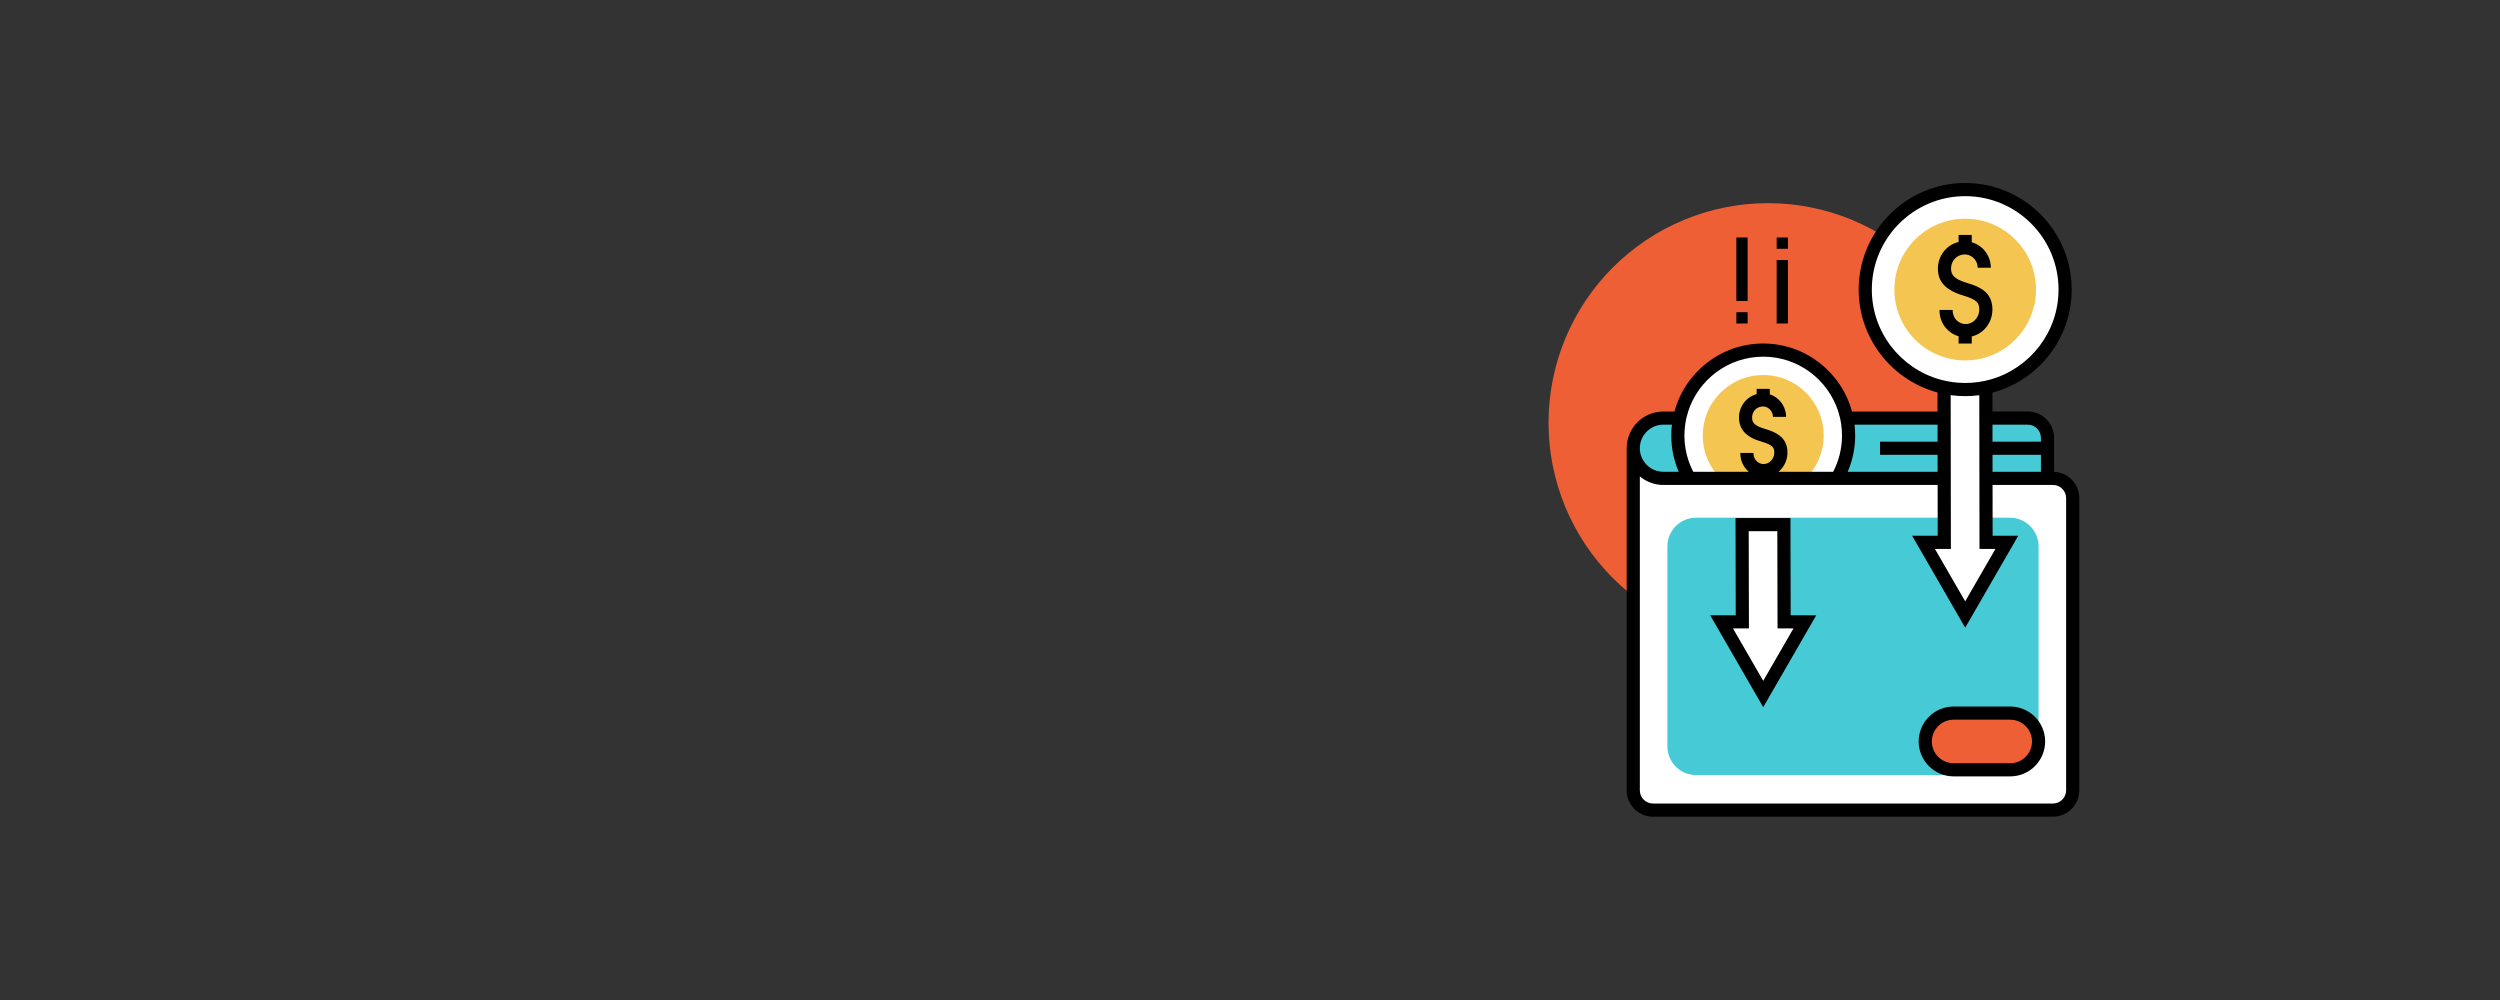 <svg xmlns="http://www.w3.org/2000/svg" xmlns:xlink="http://www.w3.org/1999/xlink" width="2000" zoomAndPan="magnify" viewBox="0 0 1500 600" height="800" preserveAspectRatio="xMidYMid meet" version="1.0"><rect x="0" y="0" width="1500" height="600" fill="#333333" stroke="none"/><defs><clipPath id="id1"><path d="M 976 109.777 L 1247.719 109.777 L 1247.719 490.027 L 976 490.027 Z M 976 109.777 " clip-rule="nonzero"/></clipPath></defs><path fill="#ef5f36" d="M 1192.488 253.652 C 1192.488 255.809 1192.434 257.965 1192.328 260.117 C 1192.223 262.27 1192.066 264.422 1191.855 266.566 C 1191.645 268.711 1191.379 270.852 1191.062 272.984 C 1190.746 275.117 1190.379 277.242 1189.957 279.355 C 1189.539 281.473 1189.066 283.574 1188.543 285.668 C 1188.02 287.758 1187.445 289.836 1186.816 291.898 C 1186.191 293.965 1185.516 296.012 1184.789 298.039 C 1184.062 300.07 1183.289 302.082 1182.465 304.074 C 1181.641 306.066 1180.766 308.039 1179.844 309.988 C 1178.922 311.938 1177.953 313.863 1176.938 315.762 C 1175.922 317.664 1174.859 319.539 1173.754 321.391 C 1172.645 323.238 1171.492 325.062 1170.297 326.855 C 1169.098 328.648 1167.855 330.41 1166.574 332.141 C 1165.289 333.875 1163.965 335.574 1162.598 337.238 C 1161.23 338.906 1159.824 340.539 1158.375 342.137 C 1156.93 343.734 1155.441 345.297 1153.918 346.82 C 1152.395 348.344 1150.836 349.832 1149.238 351.281 C 1147.641 352.727 1146.008 354.137 1144.344 355.504 C 1142.676 356.871 1140.98 358.199 1139.246 359.484 C 1137.516 360.766 1135.754 362.008 1133.965 363.207 C 1132.172 364.406 1130.352 365.559 1128.504 366.668 C 1126.656 367.773 1124.781 368.836 1122.879 369.855 C 1120.977 370.871 1119.055 371.84 1117.105 372.762 C 1115.156 373.684 1113.188 374.559 1111.195 375.383 C 1109.207 376.207 1107.195 376.984 1105.168 377.711 C 1103.137 378.438 1101.09 379.113 1099.031 379.738 C 1096.969 380.363 1094.891 380.941 1092.801 381.465 C 1090.711 381.988 1088.605 382.461 1086.492 382.879 C 1084.379 383.301 1082.258 383.668 1080.125 383.984 C 1077.992 384.301 1075.855 384.566 1073.711 384.777 C 1071.566 384.988 1069.418 385.148 1067.266 385.254 C 1065.113 385.359 1062.957 385.414 1060.805 385.414 C 1058.648 385.414 1056.496 385.359 1054.34 385.254 C 1052.188 385.148 1050.039 384.988 1047.895 384.777 C 1045.75 384.566 1043.613 384.301 1041.48 383.984 C 1039.348 383.668 1037.227 383.301 1035.113 382.879 C 1033 382.461 1030.898 381.988 1028.805 381.465 C 1026.715 380.941 1024.641 380.363 1022.578 379.738 C 1020.516 379.113 1018.469 378.438 1016.441 377.711 C 1014.41 376.984 1012.402 376.207 1010.41 375.383 C 1008.418 374.559 1006.449 373.684 1004.5 372.762 C 1002.551 371.84 1000.629 370.871 998.727 369.855 C 996.828 368.836 994.953 367.773 993.102 366.668 C 991.254 365.559 989.434 364.406 987.645 363.207 C 985.852 362.008 984.09 360.766 982.359 359.484 C 980.629 358.199 978.93 356.871 977.262 355.504 C 975.598 354.137 973.965 352.727 972.367 351.281 C 970.773 349.832 969.211 348.344 967.688 346.82 C 966.164 345.297 964.68 343.734 963.23 342.137 C 961.785 340.539 960.375 338.906 959.008 337.238 C 957.641 335.574 956.316 333.875 955.031 332.141 C 953.75 330.41 952.508 328.648 951.312 326.855 C 950.113 325.062 948.961 323.238 947.852 321.391 C 946.746 319.539 945.684 317.664 944.668 315.762 C 943.652 313.863 942.684 311.938 941.762 309.988 C 940.84 308.039 939.965 306.066 939.141 304.074 C 938.316 302.082 937.543 300.07 936.816 298.039 C 936.09 296.012 935.414 293.965 934.789 291.898 C 934.164 289.836 933.59 287.758 933.066 285.668 C 932.539 283.574 932.07 281.473 931.648 279.355 C 931.227 277.242 930.859 275.117 930.543 272.984 C 930.227 270.852 929.965 268.711 929.754 266.566 C 929.539 264.422 929.383 262.27 929.277 260.117 C 929.172 257.965 929.117 255.809 929.117 253.652 C 929.117 251.496 929.172 249.34 929.277 247.188 C 929.383 245.031 929.539 242.883 929.754 240.738 C 929.965 238.59 930.227 236.453 930.543 234.32 C 930.859 232.184 931.227 230.062 931.648 227.945 C 932.07 225.832 932.539 223.727 933.066 221.637 C 933.59 219.543 934.164 217.469 934.789 215.402 C 935.414 213.34 936.09 211.293 936.816 209.262 C 937.543 207.234 938.316 205.223 939.141 203.23 C 939.965 201.238 940.84 199.266 941.762 197.316 C 942.684 195.367 943.652 193.441 944.668 191.539 C 945.684 189.637 946.746 187.762 947.852 185.914 C 948.961 184.062 950.113 182.242 951.312 180.449 C 952.508 178.656 953.75 176.895 955.031 175.16 C 956.316 173.43 957.641 171.73 959.008 170.062 C 960.375 168.398 961.785 166.766 963.23 165.168 C 964.68 163.57 966.164 162.008 967.688 160.484 C 969.211 158.957 970.773 157.473 972.367 156.023 C 973.965 154.574 975.598 153.168 977.262 151.801 C 978.93 150.43 980.629 149.105 982.359 147.82 C 984.09 146.535 985.852 145.293 987.645 144.098 C 989.434 142.898 991.254 141.746 993.102 140.637 C 994.953 139.527 996.828 138.465 998.727 137.449 C 1000.629 136.434 1002.551 135.465 1004.5 134.543 C 1006.449 133.621 1008.418 132.746 1010.41 131.922 C 1012.402 131.094 1014.41 130.32 1016.441 129.594 C 1018.469 128.867 1020.516 128.191 1022.578 127.566 C 1024.641 126.938 1026.715 126.363 1028.805 125.84 C 1030.898 125.316 1033 124.844 1035.113 124.422 C 1037.227 124.004 1039.348 123.633 1041.48 123.316 C 1043.613 123 1045.75 122.738 1047.895 122.527 C 1050.039 122.312 1052.188 122.156 1054.34 122.051 C 1056.496 121.945 1058.648 121.891 1060.805 121.891 C 1062.957 121.891 1065.113 121.945 1067.266 122.051 C 1069.418 122.156 1071.566 122.312 1073.711 122.527 C 1075.855 122.738 1077.992 123 1080.125 123.316 C 1082.258 123.633 1084.379 124.004 1086.492 124.422 C 1088.605 124.844 1090.711 125.316 1092.801 125.84 C 1094.891 126.363 1096.969 126.938 1099.031 127.566 C 1101.09 128.191 1103.137 128.867 1105.168 129.594 C 1107.195 130.32 1109.207 131.094 1111.195 131.922 C 1113.188 132.746 1115.156 133.621 1117.105 134.543 C 1119.055 135.465 1120.977 136.434 1122.879 137.449 C 1124.781 138.465 1126.656 139.527 1128.504 140.637 C 1130.352 141.746 1132.172 142.898 1133.965 144.098 C 1135.754 145.293 1137.516 146.535 1139.246 147.82 C 1140.98 149.105 1142.676 150.43 1144.344 151.801 C 1146.008 153.168 1147.641 154.574 1149.238 156.023 C 1150.836 157.473 1152.395 158.957 1153.918 160.484 C 1155.441 162.008 1156.93 163.57 1158.375 165.168 C 1159.824 166.766 1161.23 168.398 1162.598 170.062 C 1163.965 171.73 1165.289 173.43 1166.574 175.16 C 1167.855 176.895 1169.098 178.656 1170.297 180.449 C 1171.492 182.242 1172.645 184.062 1173.754 185.914 C 1174.859 187.762 1175.922 189.637 1176.938 191.539 C 1177.953 193.441 1178.922 195.367 1179.844 197.316 C 1180.766 199.266 1181.641 201.238 1182.465 203.23 C 1183.289 205.223 1184.062 207.234 1184.789 209.262 C 1185.516 211.293 1186.191 213.34 1186.816 215.402 C 1187.445 217.469 1188.02 219.543 1188.543 221.637 C 1189.066 223.727 1189.539 225.832 1189.957 227.945 C 1190.379 230.062 1190.746 232.184 1191.062 234.32 C 1191.379 236.453 1191.645 238.59 1191.855 240.738 C 1192.066 242.883 1192.223 245.031 1192.328 247.188 C 1192.434 249.34 1192.488 251.496 1192.488 253.652 Z M 1192.488 253.652 " fill-opacity="1" fill-rule="nonzero"/><path fill="#46cbd6" d="M 1228.5 262.703 L 1228.5 287.023 L 998.031 287.023 C 988.047 287.023 979.953 278.926 979.953 268.941 C 979.953 263.949 981.977 259.422 985.25 256.152 C 988.52 252.875 993.043 250.852 998.031 250.852 L 1216.656 250.852 C 1223.195 250.852 1228.5 256.156 1228.5 262.703 Z M 1228.5 262.703 " fill-opacity="1" fill-rule="nonzero"/><path fill="#ffffff" d="M 1057.934 312.559 C 1029.645 312.559 1006.707 289.609 1006.707 261.309 C 1006.707 233.004 1029.645 210.055 1057.934 210.055 C 1086.219 210.055 1109.156 233.004 1109.156 261.309 C 1109.156 289.609 1086.219 312.559 1057.934 312.559 Z M 1057.934 312.559 " fill-opacity="1" fill-rule="nonzero"/><path fill="#f4c551" d="M 1094.227 261.309 C 1094.227 262.496 1094.168 263.684 1094.051 264.867 C 1093.934 266.051 1093.762 267.227 1093.527 268.391 C 1093.297 269.559 1093.008 270.711 1092.664 271.848 C 1092.316 272.988 1091.918 274.105 1091.465 275.203 C 1091.008 276.305 1090.5 277.375 1089.941 278.426 C 1089.379 279.473 1088.77 280.492 1088.109 281.48 C 1087.449 282.473 1086.742 283.426 1085.988 284.344 C 1085.234 285.266 1084.438 286.145 1083.598 286.984 C 1082.754 287.828 1081.875 288.625 1080.957 289.379 C 1080.039 290.133 1079.086 290.84 1078.098 291.5 C 1077.109 292.16 1076.09 292.773 1075.043 293.332 C 1073.992 293.895 1072.918 294.402 1071.82 294.855 C 1070.723 295.312 1069.605 295.711 1068.469 296.059 C 1067.332 296.402 1066.18 296.691 1065.012 296.922 C 1063.848 297.156 1062.672 297.328 1061.488 297.445 C 1060.309 297.562 1059.121 297.621 1057.934 297.621 C 1056.746 297.621 1055.559 297.562 1054.375 297.445 C 1053.191 297.328 1052.02 297.156 1050.852 296.922 C 1049.688 296.691 1048.535 296.402 1047.398 296.059 C 1046.262 295.711 1045.141 295.312 1044.043 294.855 C 1042.945 294.402 1041.871 293.895 1040.824 293.332 C 1039.777 292.773 1038.758 292.16 1037.77 291.5 C 1036.781 290.84 1035.828 290.133 1034.91 289.379 C 1033.988 288.625 1033.109 287.828 1032.27 286.984 C 1031.43 286.145 1030.633 285.266 1029.879 284.344 C 1029.125 283.426 1028.418 282.473 1027.758 281.48 C 1027.094 280.492 1026.484 279.473 1025.926 278.426 C 1025.363 277.375 1024.855 276.305 1024.402 275.203 C 1023.945 274.105 1023.547 272.988 1023.203 271.848 C 1022.855 270.711 1022.57 269.559 1022.336 268.391 C 1022.105 267.227 1021.93 266.051 1021.812 264.867 C 1021.699 263.684 1021.641 262.496 1021.641 261.309 C 1021.641 260.117 1021.699 258.93 1021.812 257.746 C 1021.93 256.562 1022.105 255.391 1022.336 254.223 C 1022.57 253.055 1022.855 251.902 1023.203 250.766 C 1023.547 249.629 1023.945 248.508 1024.402 247.41 C 1024.855 246.312 1025.363 245.238 1025.926 244.188 C 1026.484 243.141 1027.094 242.121 1027.758 241.133 C 1028.418 240.145 1029.125 239.188 1029.879 238.27 C 1030.633 237.352 1031.43 236.469 1032.27 235.629 C 1033.109 234.789 1033.988 233.992 1034.91 233.234 C 1035.828 232.48 1036.781 231.773 1037.77 231.113 C 1038.758 230.453 1039.777 229.84 1040.824 229.281 C 1041.871 228.719 1042.945 228.211 1044.043 227.758 C 1045.141 227.301 1046.262 226.902 1047.398 226.559 C 1048.535 226.211 1049.688 225.922 1050.852 225.691 C 1052.02 225.457 1053.191 225.285 1054.375 225.168 C 1055.559 225.051 1056.746 224.992 1057.934 224.992 C 1059.121 224.992 1060.309 225.051 1061.488 225.168 C 1062.672 225.285 1063.848 225.457 1065.012 225.691 C 1066.18 225.922 1067.332 226.211 1068.469 226.559 C 1069.605 226.902 1070.723 227.301 1071.82 227.758 C 1072.918 228.211 1073.992 228.719 1075.043 229.281 C 1076.09 229.84 1077.109 230.453 1078.098 231.113 C 1079.086 231.773 1080.039 232.48 1080.957 233.234 C 1081.875 233.992 1082.754 234.789 1083.598 235.629 C 1084.438 236.469 1085.234 237.352 1085.988 238.27 C 1086.742 239.188 1087.449 240.145 1088.109 241.133 C 1088.77 242.121 1089.379 243.141 1089.941 244.188 C 1090.5 245.238 1091.008 246.312 1091.465 247.41 C 1091.918 248.508 1092.316 249.629 1092.664 250.766 C 1093.008 251.902 1093.297 253.055 1093.527 254.223 C 1093.762 255.391 1093.934 256.562 1094.051 257.746 C 1094.168 258.93 1094.227 260.117 1094.227 261.309 Z M 1094.227 261.309 " fill-opacity="1" fill-rule="nonzero"/><path fill="#ffffff" d="M 1243.625 298.871 L 1243.625 474.215 C 1243.625 480.758 1238.324 486.062 1231.781 486.062 L 991.797 486.062 C 985.254 486.062 979.953 480.758 979.953 474.215 L 979.953 268.941 C 979.953 278.926 988.047 287.02 998.031 287.02 L 1231.781 287.02 C 1238.324 287.023 1243.625 292.328 1243.625 298.871 Z M 1243.625 298.871 " fill-opacity="1" fill-rule="nonzero"/><path fill="#46cbd6" d="M 1205.926 465.039 L 1017.652 465.039 C 1008.141 465.039 1000.43 457.324 1000.43 447.809 L 1000.43 327.844 C 1000.43 318.328 1008.141 310.613 1017.652 310.613 L 1205.926 310.613 C 1215.438 310.613 1223.148 318.328 1223.148 327.844 L 1223.148 447.805 C 1223.148 457.324 1215.438 465.039 1205.926 465.039 Z M 1205.926 465.039 " fill-opacity="1" fill-rule="nonzero"/><path fill="#ef5f36" d="M 1172.16 461.879 L 1206.152 461.879 C 1215.539 461.879 1223.148 454.266 1223.148 444.871 C 1223.148 435.48 1215.539 427.867 1206.152 427.867 L 1172.16 427.867 C 1162.77 427.867 1155.16 435.48 1155.16 444.871 C 1155.16 454.266 1162.77 461.879 1172.16 461.879 Z M 1172.16 461.879 " fill-opacity="1" fill-rule="nonzero"/><path fill="#ffffff" d="M 1032.938 373.09 L 1057.934 416.402 L 1082.93 373.09 L 1070.465 373.09 L 1070.336 314.77 L 1045.273 314.77 L 1045.402 373.09 Z M 1032.938 373.09 " fill-opacity="1" fill-rule="nonzero"/><path fill="#ffffff" d="M 1239.07 173.738 C 1239.07 140.609 1212.223 113.742 1179.109 113.742 C 1145.996 113.742 1119.148 140.609 1119.148 173.738 C 1119.148 202.527 1139.418 226.57 1166.453 232.387 L 1166.574 325.398 L 1154.113 325.398 L 1179.109 368.711 L 1204.102 325.398 L 1191.641 325.398 L 1191.516 232.441 C 1218.676 226.723 1239.07 202.617 1239.07 173.738 Z M 1239.07 173.738 " fill-opacity="1" fill-rule="nonzero"/><path fill="#f4c551" d="M 1179.109 216.25 C 1155.648 216.25 1136.625 197.215 1136.625 173.742 C 1136.625 150.266 1155.648 131.23 1179.109 131.23 C 1202.57 131.23 1221.594 150.266 1221.594 173.742 C 1221.594 197.215 1202.57 216.25 1179.109 216.25 Z M 1179.109 216.25 " fill-opacity="1" fill-rule="nonzero"/><g clip-path="url(#id1)"><path fill="#000000" d="M 1232.445 283.086 L 1232.445 262.699 C 1232.445 253.988 1225.363 246.902 1216.656 246.902 L 1195.477 246.902 L 1195.461 235.559 C 1222.801 228.324 1243.016 203.348 1243.016 173.742 C 1243.016 138.484 1214.344 109.793 1179.109 109.793 C 1143.871 109.793 1115.199 138.484 1115.199 173.742 C 1115.199 203.262 1135.289 228.156 1162.5 235.488 L 1162.516 246.902 L 1111.188 246.902 C 1104.844 223.426 1083.367 206.105 1057.934 206.105 C 1032.492 206.105 1011.02 223.426 1004.672 246.902 L 998.031 246.902 C 992.141 246.902 986.609 249.199 982.465 253.355 C 978.297 257.512 976.008 263.047 976.008 268.941 L 976.008 474.215 C 976.008 482.93 983.086 490.012 991.797 490.012 L 1231.781 490.012 C 1240.488 490.012 1247.57 482.93 1247.57 474.215 L 1247.57 298.867 C 1247.57 290.379 1240.844 283.434 1232.445 283.086 Z M 1195.516 272.891 L 1224.551 272.891 L 1224.551 283.07 L 1195.523 283.07 Z M 1216.656 254.801 C 1221.008 254.801 1224.551 258.348 1224.551 262.699 L 1224.551 264.992 L 1195.5 264.992 L 1195.492 254.801 Z M 1123.094 173.742 C 1123.094 142.836 1148.223 117.691 1179.113 117.691 C 1209.996 117.691 1235.121 142.836 1235.121 173.742 C 1235.121 199.336 1217.891 220.969 1194.426 227.652 C 1189.555 229.043 1184.418 229.785 1179.113 229.785 C 1173.809 229.785 1168.668 229.043 1163.797 227.652 C 1140.328 220.969 1123.094 199.336 1123.094 173.742 Z M 1170.402 237.09 C 1173.254 237.48 1176.16 237.684 1179.109 237.684 C 1181.977 237.684 1184.805 237.496 1187.574 237.125 L 1187.59 246.902 L 1187.598 254.801 L 1187.613 264.992 L 1187.621 272.891 L 1187.637 283.07 L 1187.645 290.969 L 1187.699 329.352 L 1197.27 329.352 L 1179.113 360.812 L 1160.945 329.352 L 1170.531 329.352 L 1170.477 290.969 L 1170.469 283.07 L 1170.453 272.891 L 1170.445 264.992 L 1170.426 254.801 L 1170.418 246.902 Z M 1162.535 254.801 L 1162.543 264.992 L 1128.02 264.992 L 1128.02 272.891 L 1162.559 272.891 L 1162.566 283.07 L 1108.625 283.07 C 1111.508 276.387 1113.102 269.035 1113.102 261.309 C 1113.102 259.105 1112.973 256.934 1112.715 254.801 Z M 1057.934 214.004 C 1078.98 214.004 1096.859 227.844 1102.965 246.902 C 1103.777 249.453 1104.387 252.09 1104.754 254.801 C 1105.055 256.934 1105.207 259.105 1105.207 261.309 C 1105.207 269.152 1103.289 276.555 1099.898 283.07 L 1067.109 283.07 C 1070.762 280.055 1072.879 275.258 1072.414 270.094 C 1071.711 262.141 1065.566 259.273 1059.039 257.352 C 1056.215 256.523 1054.422 255.68 1053.277 254.801 C 1051.547 253.488 1051.305 252.141 1051.266 250.766 C 1051.223 249.336 1051.586 248 1052.273 246.902 C 1053.062 245.605 1054.289 244.629 1055.805 244.176 C 1056.215 244.051 1056.625 243.965 1057.027 243.918 C 1058.684 243.703 1060.312 244.207 1061.598 245.355 C 1062.109 245.805 1062.543 246.324 1062.875 246.902 C 1063.453 247.867 1063.762 248.98 1063.762 250.125 L 1071.656 250.125 C 1071.656 249.027 1071.527 247.945 1071.285 246.902 C 1070.621 244.027 1069.066 241.406 1066.816 239.422 C 1065.355 238.141 1063.672 237.195 1061.875 236.617 L 1061.875 233.301 L 1053.98 233.301 L 1053.98 236.484 C 1053.836 236.523 1053.695 236.562 1053.555 236.602 C 1048.684 238.055 1045.051 242.035 1043.82 246.902 C 1043.496 248.207 1043.336 249.578 1043.379 250.984 C 1043.418 252.391 1043.637 253.664 1044 254.801 C 1046.211 261.816 1053.719 264.027 1056.812 264.934 C 1063.707 266.957 1064.352 268.57 1064.551 270.797 C 1064.875 274.422 1062.617 277.652 1059.309 278.293 C 1059.133 278.324 1058.961 278.355 1058.793 278.379 C 1057.145 278.574 1055.527 278.062 1054.246 276.926 C 1052.883 275.715 1052.102 273.969 1052.109 272.152 L 1052.109 271.777 L 1044.215 271.75 L 1044.215 272.133 C 1044.199 276.215 1045.949 280.117 1049.008 282.832 C 1049.102 282.914 1049.188 282.992 1049.281 283.07 L 1015.961 283.07 C 1012.574 276.555 1010.656 269.152 1010.656 261.309 C 1010.656 259.105 1010.805 256.934 1011.105 254.801 C 1011.477 252.09 1012.086 249.453 1012.898 246.902 C 1019 227.844 1036.887 214.004 1057.934 214.004 Z M 988.047 258.941 C 990.707 256.27 994.25 254.801 998.031 254.801 L 1003.148 254.801 C 1002.887 256.934 1002.762 259.105 1002.762 261.309 C 1002.762 269.035 1004.355 276.391 1007.238 283.07 L 998.031 283.07 C 990.242 283.07 983.902 276.738 983.902 268.941 C 983.902 265.164 985.371 261.609 988.047 258.941 Z M 1239.676 474.215 C 1239.676 478.574 1236.133 482.113 1231.781 482.113 L 991.797 482.113 C 987.445 482.113 983.902 478.574 983.902 474.215 L 983.902 285.828 C 983.941 285.859 983.973 285.891 984.012 285.914 C 984.035 285.938 984.051 285.953 984.074 285.969 C 984.336 286.184 984.594 286.387 984.863 286.586 C 985.133 286.785 985.402 286.973 985.668 287.16 C 985.711 287.191 985.758 287.227 985.805 287.25 C 986.074 287.43 986.348 287.605 986.625 287.77 C 986.918 287.949 987.211 288.125 987.516 288.293 C 987.531 288.301 987.547 288.316 987.574 288.316 C 988.496 288.82 989.469 289.262 990.469 289.625 C 990.809 289.754 991.148 289.871 991.496 289.973 C 991.805 290.078 992.121 290.164 992.441 290.25 C 992.523 290.273 992.602 290.289 992.68 290.305 C 992.949 290.375 993.227 290.441 993.5 290.496 C 993.598 290.52 993.691 290.543 993.785 290.551 C 993.977 290.598 994.172 290.629 994.371 290.66 C 994.535 290.691 994.699 290.715 994.875 290.738 C 995.055 290.773 995.246 290.797 995.434 290.812 C 995.594 290.836 995.75 290.852 995.918 290.867 C 996.234 290.898 996.547 290.922 996.871 290.938 L 996.91 290.938 C 997.281 290.961 997.652 290.969 998.031 290.969 L 1162.582 290.969 L 1162.621 321.449 L 1147.273 321.449 L 1179.113 376.609 L 1210.941 321.449 L 1195.578 321.449 L 1195.539 290.969 L 1231.781 290.969 C 1236.133 290.969 1239.676 294.516 1239.676 298.867 Z M 1239.676 474.215 " fill-opacity="1" fill-rule="nonzero"/></g><path fill="#000000" d="M 1206.148 423.914 L 1172.156 423.914 C 1160.605 423.914 1151.211 433.316 1151.211 444.871 C 1151.211 456.426 1160.605 465.828 1172.156 465.828 L 1206.148 465.828 C 1217.699 465.828 1227.094 456.426 1227.094 444.871 C 1227.094 433.316 1217.699 423.914 1206.148 423.914 Z M 1206.148 457.93 L 1172.156 457.93 C 1164.965 457.93 1159.105 452.074 1159.105 444.871 C 1159.105 437.676 1164.965 431.816 1172.156 431.816 L 1206.148 431.816 C 1213.352 431.816 1219.199 437.676 1219.199 444.871 C 1219.199 452.074 1213.352 457.93 1206.148 457.93 Z M 1206.148 457.93 " fill-opacity="1" fill-rule="nonzero"/><path fill="#000000" d="M 1074.285 314.035 L 1074.277 310.82 L 1041.316 310.82 L 1041.324 313.949 L 1041.441 369.145 L 1026.098 369.145 L 1057.934 424.305 L 1089.762 369.145 L 1074.402 369.145 Z M 1057.934 408.504 L 1039.777 377.043 L 1049.352 377.043 L 1049.227 318.719 L 1066.398 318.719 L 1066.523 377.043 L 1076.09 377.043 Z M 1057.934 408.504 " fill-opacity="1" fill-rule="nonzero"/><path fill="#000000" d="M 1163.727 185.969 L 1163.715 186.414 C 1163.707 191.004 1165.668 195.387 1169.109 198.434 C 1170.875 200.008 1172.953 201.129 1175.156 201.762 L 1175.156 206.137 L 1183.051 206.137 L 1183.051 201.879 C 1190.863 200 1196.137 192.48 1195.391 184.082 C 1194.641 175.672 1188.781 172.273 1180.215 169.754 C 1172.363 167.457 1170.727 164.855 1170.633 161.422 C 1170.523 157.473 1172.852 154.098 1176.426 153.039 C 1176.934 152.891 1177.453 152.781 1177.965 152.707 C 1180.098 152.441 1182.188 153.094 1183.848 154.559 C 1185.59 156.098 1186.602 158.316 1186.602 160.648 L 1194.496 160.648 C 1194.496 156.051 1192.516 151.664 1189.066 148.625 C 1187.305 147.078 1185.246 145.965 1183.051 145.34 L 1183.051 140.965 L 1175.156 140.965 L 1175.156 145.203 C 1174.824 145.285 1174.5 145.371 1174.176 145.465 C 1167.23 147.535 1162.531 154.188 1162.738 161.641 C 1162.871 166.5 1164.602 173.402 1177.988 177.336 C 1186.445 179.816 1187.273 181.988 1187.523 184.785 C 1187.938 189.383 1185.062 193.465 1180.84 194.289 C 1180.625 194.328 1180.406 194.359 1180.199 194.391 C 1178.07 194.652 1175.992 193.988 1174.34 192.527 C 1172.605 190.977 1171.609 188.758 1171.609 186.43 L 1171.617 185.984 Z M 1163.727 185.969 " fill-opacity="1" fill-rule="nonzero"/><path fill="#000000" d="M 1041.812 142.5 L 1048.57 142.5 L 1048.57 180.57 L 1041.812 180.57 Z M 1041.812 142.5 " fill-opacity="1" fill-rule="nonzero"/><path fill="#000000" d="M 1041.812 187.328 L 1048.57 187.328 L 1048.57 194.09 L 1041.812 194.09 Z M 1041.812 187.328 " fill-opacity="1" fill-rule="nonzero"/><path fill="#000000" d="M 1065.996 156.023 L 1072.754 156.023 L 1072.754 194.09 L 1065.996 194.09 Z M 1065.996 156.023 " fill-opacity="1" fill-rule="nonzero"/><path fill="#000000" d="M 1065.996 142.5 L 1072.754 142.5 L 1072.754 149.262 L 1065.996 149.262 Z M 1065.996 142.5 " fill-opacity="1" fill-rule="nonzero"/></svg>